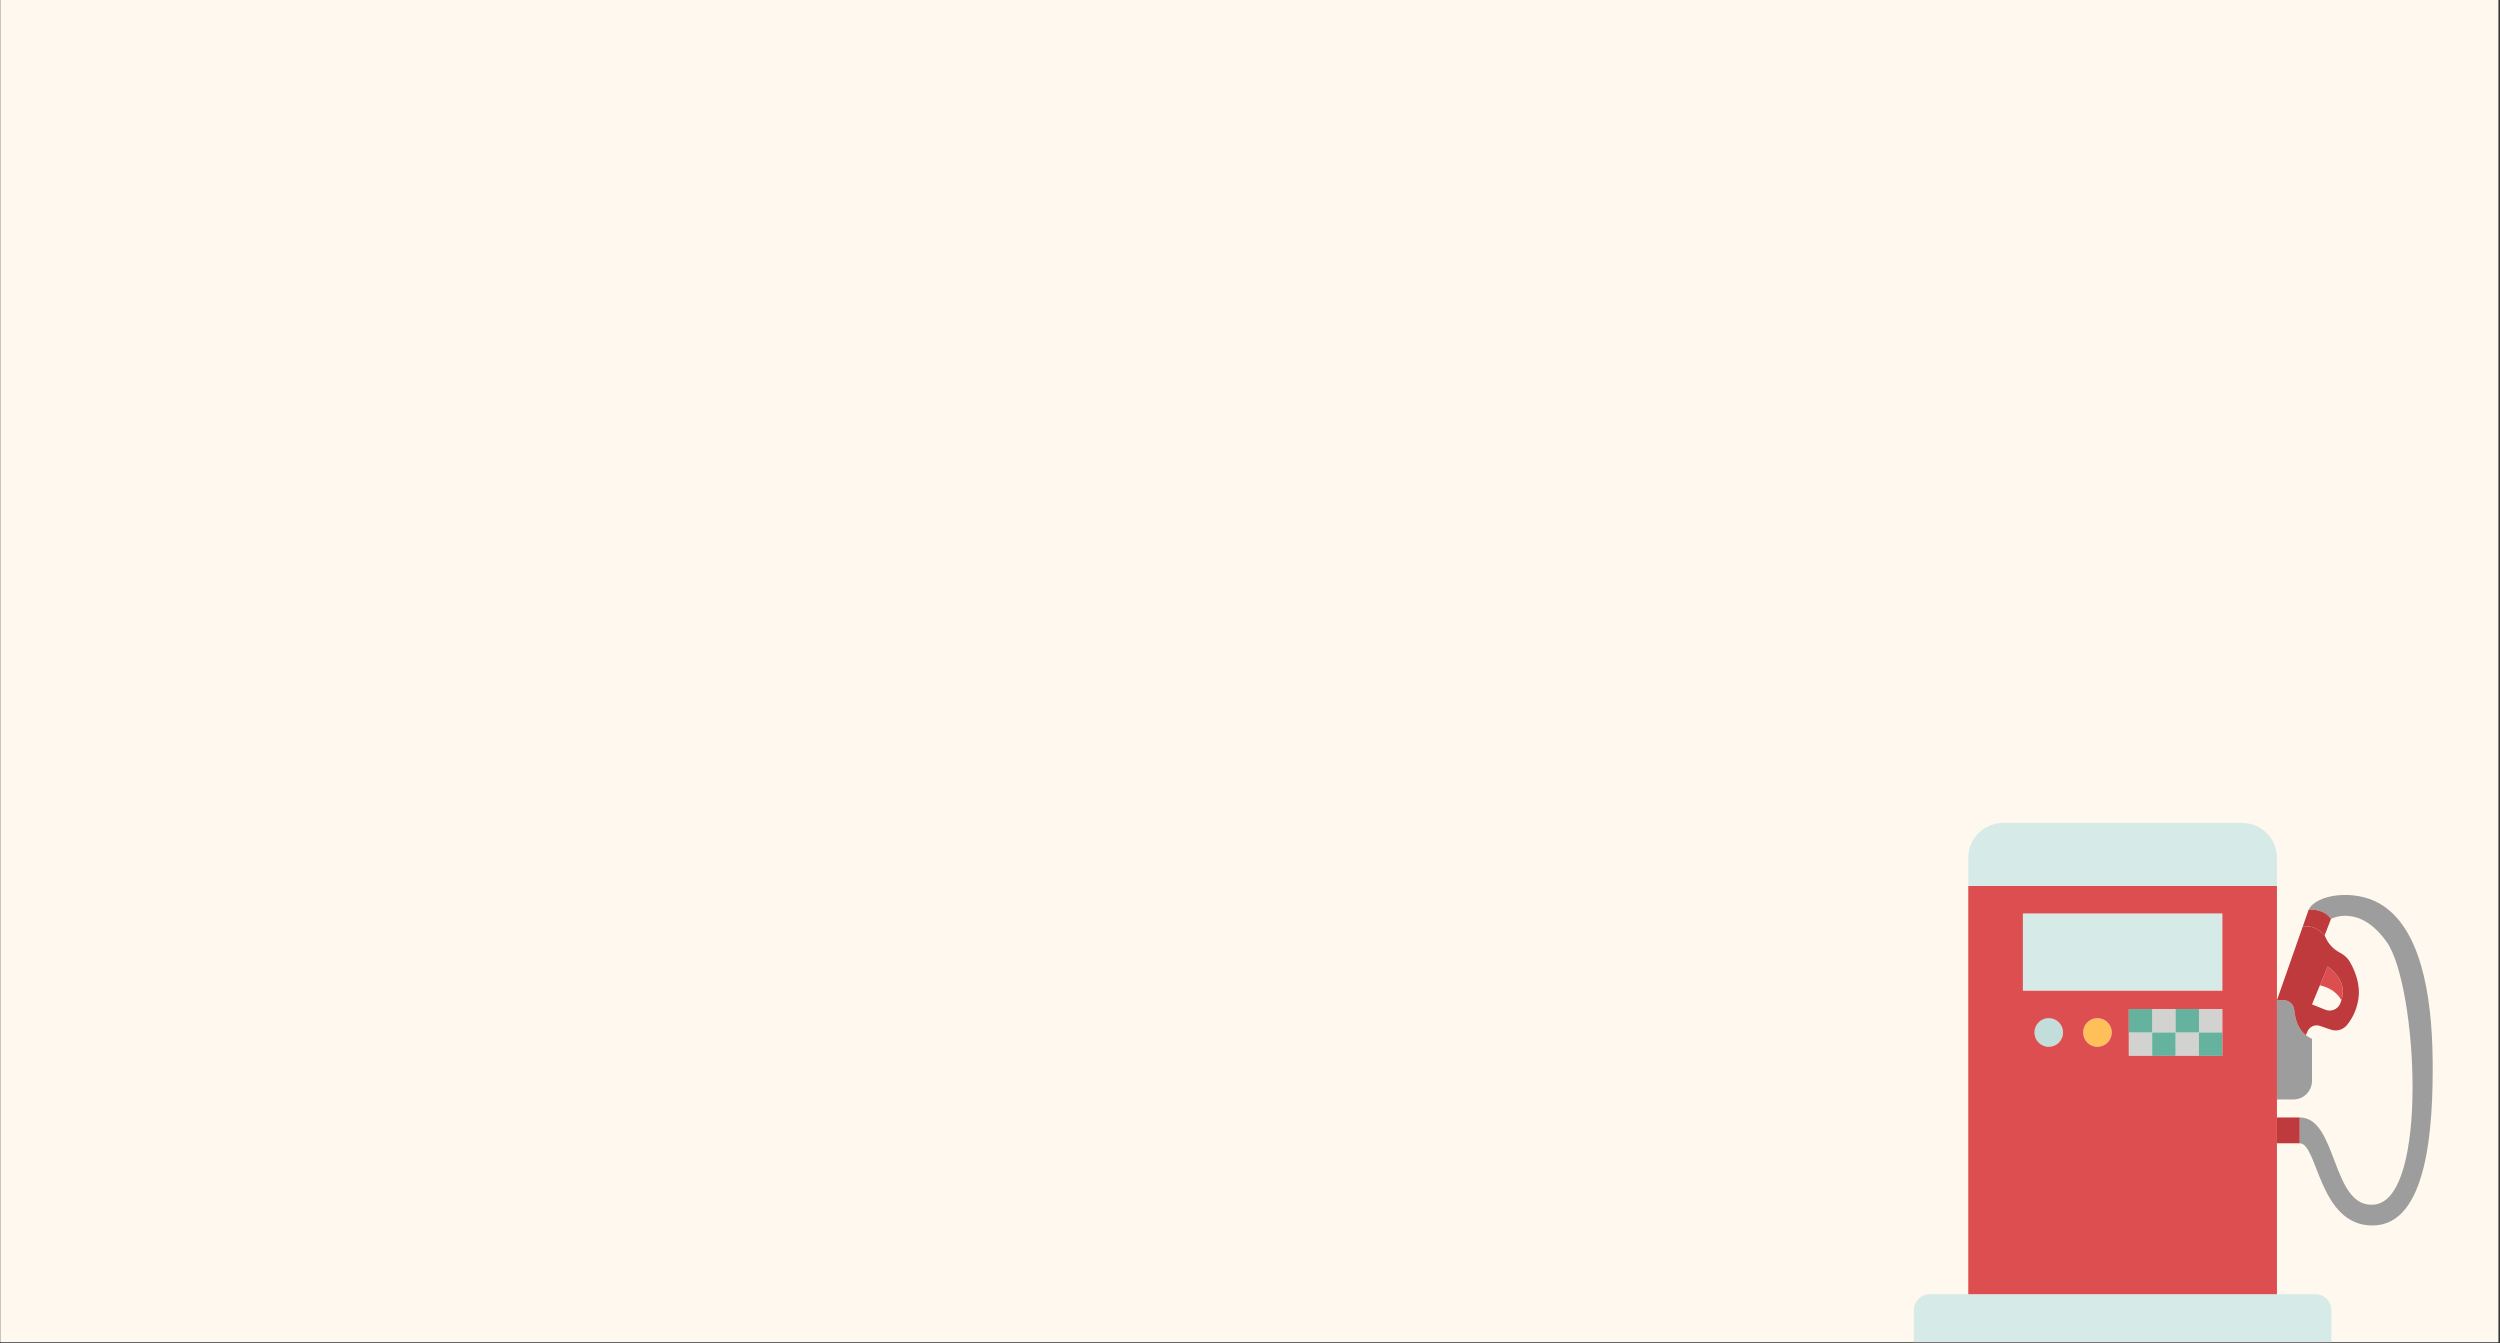 <svg xmlns="http://www.w3.org/2000/svg" xmlns:xlink="http://www.w3.org/1999/xlink" width="1366" zoomAndPan="magnify" viewBox="0 0 1024.5 550.5" height="734" preserveAspectRatio="xMidYMid meet" version="1.0"><rect x="0" y="0" width="1024.5" height="550.5" fill="#333333" stroke="none"/><defs><clipPath id="4da0b1f0ef"><path d="M 0.215 0 L 1023.785 0 L 1023.785 550 L 0.215 550 Z M 0.215 0 " clip-rule="nonzero"/></clipPath><clipPath id="c932857739"><path d="M 784.289 530 L 956 530 L 956 550 L 784.289 550 Z M 784.289 530 " clip-rule="nonzero"/></clipPath><clipPath id="a1e65889e3"><path d="M 806 337.012 L 934 337.012 L 934 364 L 806 364 Z M 806 337.012 " clip-rule="nonzero"/></clipPath></defs><g clip-path="url(#4da0b1f0ef)"><path fill="#ffffff" d="M 0.215 0 L 1023.785 0 L 1023.785 550 L 0.215 550 Z M 0.215 0 " fill-opacity="1" fill-rule="nonzero"/><path fill="#fff8ee" d="M 0.215 0 L 1023.785 0 L 1023.785 550 L 0.215 550 Z M 0.215 0 " fill-opacity="1" fill-rule="nonzero"/></g><path fill="#dc4e4f" d="M 960.059 405.344 C 960.199 406.973 959.953 408.516 959.512 409.863 C 957.668 406.707 954.73 404.688 950.695 403.781 L 953.863 396.105 C 953.863 396.105 959.598 399.777 960.059 405.344 Z M 960.059 405.344 " fill-opacity="1" fill-rule="nonzero"/><path fill="#d2d2d1" d="M 901.141 413.496 L 910.734 413.496 L 910.734 423.105 L 901.141 423.105 Z M 901.141 413.496 " fill-opacity="1" fill-rule="nonzero"/><path fill="#d2d2d1" d="M 891.543 423.105 L 901.141 423.105 L 901.141 432.695 L 891.543 432.695 Z M 891.543 423.105 " fill-opacity="1" fill-rule="nonzero"/><path fill="#d2d2d1" d="M 881.965 413.496 L 891.543 413.496 L 891.543 423.105 L 881.965 423.105 Z M 881.965 413.496 " fill-opacity="1" fill-rule="nonzero"/><path fill="#d2d2d1" d="M 872.371 423.105 L 881.965 423.105 L 881.965 432.695 L 872.371 432.695 Z M 872.371 423.105 " fill-opacity="1" fill-rule="nonzero"/><path fill="#65b39f" d="M 901.141 423.105 L 910.734 423.105 L 910.734 432.695 L 901.141 432.695 Z M 901.141 423.105 " fill-opacity="1" fill-rule="nonzero"/><path fill="#65b39f" d="M 891.543 413.496 L 901.141 413.496 L 901.141 423.105 L 891.543 423.105 Z M 891.543 413.496 " fill-opacity="1" fill-rule="nonzero"/><path fill="#65b39f" d="M 881.965 423.105 L 891.543 423.105 L 891.543 432.695 L 881.965 432.695 Z M 881.965 423.105 " fill-opacity="1" fill-rule="nonzero"/><path fill="#65b39f" d="M 872.371 413.496 L 881.965 413.496 L 881.965 423.105 L 872.371 423.105 Z M 872.371 413.496 " fill-opacity="1" fill-rule="nonzero"/><path fill="#ffc05a" d="M 865.395 423.105 C 865.395 423.492 865.355 423.871 865.281 424.25 C 865.207 424.629 865.094 424.996 864.949 425.352 C 864.801 425.707 864.621 426.047 864.406 426.367 C 864.191 426.688 863.949 426.98 863.676 427.254 C 863.406 427.527 863.109 427.77 862.789 427.984 C 862.469 428.199 862.133 428.379 861.777 428.527 C 861.422 428.676 861.055 428.785 860.676 428.859 C 860.301 428.938 859.918 428.973 859.535 428.973 C 859.148 428.973 858.77 428.938 858.391 428.859 C 858.012 428.785 857.648 428.676 857.293 428.527 C 856.938 428.379 856.598 428.199 856.277 427.984 C 855.957 427.77 855.66 427.527 855.391 427.254 C 855.117 426.98 854.875 426.688 854.66 426.367 C 854.449 426.047 854.266 425.707 854.121 425.352 C 853.973 424.996 853.859 424.629 853.785 424.25 C 853.711 423.871 853.672 423.492 853.672 423.105 C 853.672 422.719 853.711 422.34 853.785 421.961 C 853.859 421.582 853.973 421.215 854.121 420.859 C 854.266 420.504 854.449 420.164 854.66 419.844 C 854.875 419.523 855.117 419.227 855.391 418.957 C 855.66 418.684 855.957 418.441 856.277 418.227 C 856.598 418.012 856.938 417.832 857.293 417.684 C 857.648 417.535 858.012 417.426 858.391 417.352 C 858.77 417.273 859.148 417.238 859.535 417.238 C 859.918 417.238 860.301 417.273 860.676 417.352 C 861.055 417.426 861.422 417.535 861.777 417.684 C 862.133 417.832 862.469 418.012 862.789 418.227 C 863.109 418.441 863.406 418.684 863.676 418.957 C 863.949 419.227 864.191 419.523 864.406 419.844 C 864.621 420.164 864.801 420.504 864.949 420.859 C 865.094 421.215 865.207 421.582 865.281 421.961 C 865.355 422.34 865.395 422.719 865.395 423.105 Z M 865.395 423.105 " fill-opacity="1" fill-rule="nonzero"/><path fill="#c3ddda" d="M 845.441 423.105 C 845.441 423.492 845.402 423.871 845.328 424.25 C 845.254 424.629 845.141 424.996 844.996 425.352 C 844.848 425.707 844.668 426.047 844.453 426.367 C 844.238 426.688 843.996 426.98 843.727 427.254 C 843.453 427.527 843.156 427.77 842.836 427.984 C 842.516 428.199 842.18 428.379 841.824 428.527 C 841.469 428.676 841.102 428.785 840.723 428.859 C 840.348 428.938 839.965 428.973 839.582 428.973 C 839.195 428.973 838.816 428.938 838.438 428.859 C 838.059 428.785 837.695 428.676 837.34 428.527 C 836.984 428.379 836.645 428.199 836.324 427.984 C 836.004 427.77 835.711 427.527 835.438 427.254 C 835.164 426.98 834.922 426.688 834.707 426.367 C 834.496 426.047 834.312 425.707 834.168 425.352 C 834.02 424.996 833.91 424.629 833.832 424.25 C 833.758 423.871 833.723 423.492 833.723 423.105 C 833.723 422.719 833.758 422.34 833.832 421.961 C 833.91 421.582 834.02 421.215 834.168 420.859 C 834.312 420.504 834.496 420.164 834.707 419.844 C 834.922 419.523 835.164 419.227 835.438 418.957 C 835.711 418.684 836.004 418.441 836.324 418.227 C 836.645 418.012 836.984 417.832 837.34 417.684 C 837.695 417.535 838.059 417.426 838.438 417.352 C 838.816 417.273 839.195 417.238 839.582 417.238 C 839.965 417.238 840.348 417.273 840.723 417.352 C 841.102 417.426 841.469 417.535 841.824 417.684 C 842.18 417.832 842.516 418.012 842.836 418.227 C 843.156 418.441 843.453 418.684 843.727 418.957 C 843.996 419.227 844.238 419.523 844.453 419.844 C 844.668 420.164 844.848 420.504 844.996 420.859 C 845.141 421.215 845.254 421.582 845.328 421.961 C 845.402 422.34 845.441 422.719 845.441 423.105 Z M 845.441 423.105 " fill-opacity="1" fill-rule="nonzero"/><path fill="#9c9d9c" d="M 947.453 425.711 L 947.453 442.906 C 947.453 447.145 944.035 450.566 939.805 450.566 L 933.094 450.566 L 933.094 409.879 L 935.805 409.879 C 938.016 409.879 939.93 411.527 940.16 413.746 C 940.602 418.266 941.965 421.863 944.941 424.203 C 945.684 424.789 946.516 425.285 947.453 425.711 Z M 947.453 425.711 " fill-opacity="1" fill-rule="nonzero"/><path fill="#be3a3c" d="M 933.094 457.941 L 942.445 457.941 L 942.445 468.523 L 933.094 468.523 Z M 933.094 457.941 " fill-opacity="1" fill-rule="nonzero"/><path fill="#9c9d9c" d="M 996.902 434.488 C 997.148 461.434 994.973 502.207 972.238 502.207 C 950.18 502.207 949.879 468.523 942.441 468.523 L 942.441 457.941 C 958.059 457.941 955.367 495.383 972.949 493.645 C 995.539 491.43 990.547 403.781 978.137 386.125 C 966.875 370.098 955.242 376.586 955.242 376.586 C 953.367 373.77 950.004 372.652 946.125 372.723 C 949.348 366.43 964.555 364.41 974.789 370.082 C 991.945 379.566 996.637 407.523 996.902 434.488 Z M 996.902 434.488 " fill-opacity="1" fill-rule="nonzero"/><path fill="#be3a3c" d="M 955.242 376.586 L 952.641 383.289 C 950.129 380.559 947.172 379.246 943.684 379.637 L 946.125 372.723 C 950.004 372.652 953.367 373.77 955.242 376.586 Z M 955.242 376.586 " fill-opacity="1" fill-rule="nonzero"/><path fill="#be3a3c" d="M 950.711 420.41 C 948.691 419.719 946.496 420.676 945.629 422.625 L 944.941 424.188 L 944.941 424.203 C 941.965 421.863 940.602 418.266 940.16 413.746 C 939.93 411.527 938.016 409.879 935.805 409.879 L 933.094 409.879 L 943.684 379.637 C 947.172 379.246 950.129 380.559 952.641 383.289 C 953.844 386.445 955.918 388.871 959.016 390.469 C 960.609 391.301 962.008 392.523 962.926 394.086 C 964.82 397.348 967.426 403.125 966.469 409.402 C 965.688 414.418 963.566 417.93 961.707 420.145 C 960.129 422.043 957.547 422.75 955.207 421.953 Z M 959.512 409.863 C 959.953 408.516 960.199 406.973 960.059 405.344 C 959.598 399.777 953.863 396.105 953.863 396.105 L 950.695 403.781 L 947.453 411.602 L 952.926 413.797 C 955.312 414.754 958.023 413.621 959.031 411.246 C 959.211 410.801 959.387 410.34 959.512 409.863 Z M 959.512 409.863 " fill-opacity="1" fill-rule="nonzero"/><path fill="#d6eae8" d="M 828.977 374.336 L 910.734 374.336 L 910.734 405.996 L 828.977 405.996 Z M 828.977 374.336 " fill-opacity="1" fill-rule="nonzero"/><g clip-path="url(#c932857739)"><path fill="#d6eae8" d="M 955.402 536.938 L 955.402 550.516 C 955.402 554.133 952.465 557.074 948.836 557.074 L 790.859 557.074 C 787.23 557.074 784.289 554.133 784.289 550.516 L 784.289 536.938 C 784.289 533.301 787.23 530.359 790.859 530.359 L 948.836 530.359 C 952.465 530.359 955.402 533.301 955.402 536.938 Z M 955.402 536.938 " fill-opacity="1" fill-rule="nonzero"/></g><g clip-path="url(#a1e65889e3)"><path fill="#d6eae8" d="M 933.094 351.539 L 933.094 363.078 L 806.598 363.078 L 806.598 351.539 C 806.598 343.648 812.988 337.25 820.867 337.25 L 918.824 337.25 C 926.703 337.25 933.094 343.648 933.094 351.539 Z M 933.094 351.539 " fill-opacity="1" fill-rule="nonzero"/></g><path fill="#dc4e4f" d="M 806.598 363.078 L 806.598 530.359 L 933.094 530.359 L 933.094 363.078 Z M 833.723 423.105 C 833.723 419.859 836.34 417.238 839.582 417.238 C 842.82 417.238 845.441 419.859 845.441 423.105 C 845.441 426.348 842.82 428.973 839.582 428.973 C 836.34 428.973 833.723 426.348 833.723 423.105 Z M 853.672 423.105 C 853.672 419.859 856.293 417.238 859.535 417.238 C 862.758 417.238 865.395 419.859 865.395 423.105 C 865.395 426.348 862.758 428.973 859.535 428.973 C 856.293 428.973 853.672 426.348 853.672 423.105 Z M 872.371 432.695 L 872.371 413.496 L 910.734 413.496 L 910.734 432.695 Z M 828.977 374.336 L 910.734 374.336 L 910.734 405.996 L 828.977 405.996 Z M 828.977 374.336 " fill-opacity="1" fill-rule="nonzero"/></svg>